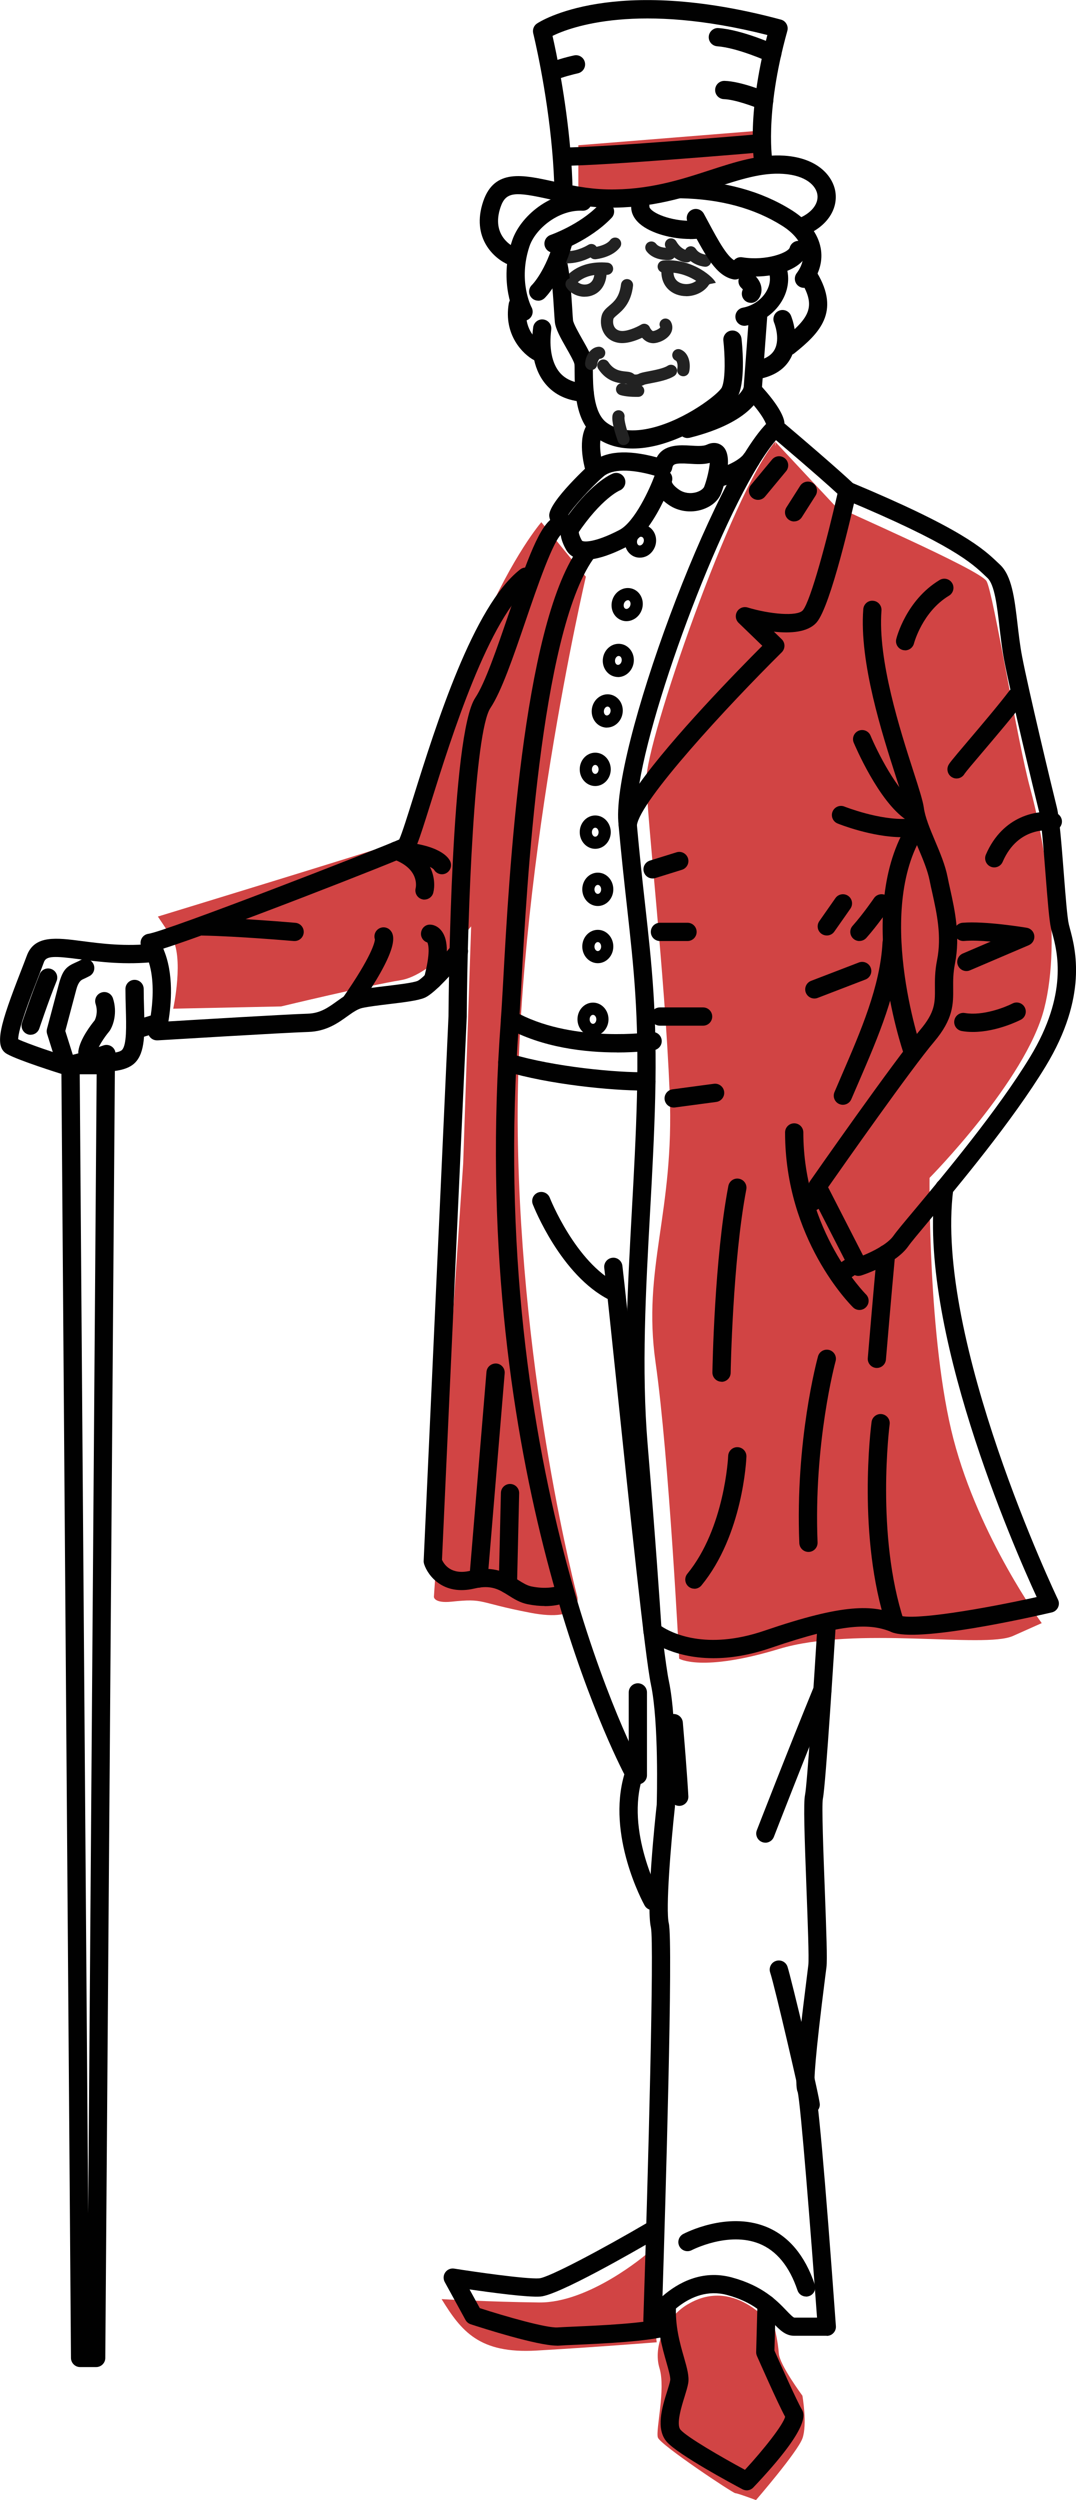 <svg width="861" height="2000" viewBox="0 0 861 2000" fill="none" xmlns="http://www.w3.org/2000/svg">
<g clip-path="url(#clip0_1917_464)">
<path d="M462.766 116.194V155.608H533.091L609.553 133.343L608.774 104.453L462.766 116.194Z" fill="#D14444"/>
<path d="M353.332 1839.18C369.16 1864.95 383.478 1882.98 429.112 1880.4C474.746 1877.81 525.493 1873.77 525.493 1873.77L517.409 1803.13C517.409 1803.13 471.775 1842.4 431.304 1841.91C390.832 1841.42 353.332 1839.23 353.332 1839.23V1839.18Z" fill="#D14444"/>
<path d="M550.137 1843.47C531.971 1854.43 522.523 1877.47 527.685 1894.38C532.848 1911.28 524.471 1944.07 526.419 1949.97C528.416 1955.86 586.517 1994.49 588.368 1994.49C590.219 1994.49 604.926 2000 604.926 2000C604.926 2000 638.044 1961.71 642.086 1950.7C646.128 1939.64 642.086 1916.5 642.086 1916.5C642.086 1916.5 623.823 1891.84 623.19 1882.64C622.557 1873.43 620.024 1863.15 620.024 1863.15C620.024 1863.15 589.488 1819.84 550.137 1843.52V1843.47Z" fill="#D14444"/>
<path d="M433.154 417.714L468.803 461.366C468.803 461.366 411.822 704.716 414.306 905.924C416.79 1107.08 461.985 1277.45 461.985 1277.45C461.985 1277.45 467.245 1298.45 424.095 1290.12C380.945 1281.79 388.348 1278.48 361.318 1281.3C347.195 1282.76 347.195 1277.45 347.195 1277.45L370.62 930.966L377 741.06C377 741.06 345.588 780.084 320.604 784.127C295.571 788.171 224.953 805.125 224.953 805.125L138.605 806.928C138.605 806.928 147.663 765.078 136.998 749.147L126.332 733.216C126.332 733.216 291.236 682.793 317.195 674.169C343.153 665.497 359.809 560.996 385.328 502.144C410.848 443.243 433.154 417.763 433.154 417.763V417.714Z" fill="#D14444"/>
<path d="M620.364 353.308C621.046 352.528 620.364 361.054 620.364 353.308C585.494 394.329 516.726 593.248 517.214 623.94C517.701 655.218 531.921 777.891 535.866 874.306C539.811 970.72 513.804 1013.88 524.568 1089.93C535.379 1165.98 543.464 1326.9 543.464 1326.9C543.464 1326.9 561.386 1337.91 623.189 1319.16C684.991 1300.4 787.509 1319.06 810.545 1308.73L833.581 1298.45C833.581 1298.45 783.564 1230.24 762.963 1151.27C742.362 1072.3 743.823 942.268 743.823 942.268C743.823 942.268 820.821 864.367 835.529 806.976C850.237 749.586 834.555 667.982 824.23 630.225C813.954 592.468 794.814 474.179 789.408 464.874C784.002 455.568 669.602 406.216 667.946 404.414C666.29 402.611 620.315 353.357 620.315 353.357L620.364 353.308Z" fill="#D14444"/>
<path d="M522.377 274.53C521.938 274.53 521.549 274.53 521.159 274.433C517.896 273.994 515.51 272.094 513.805 270.194C509.032 272.435 501.143 275.407 494.519 274.189C489.844 273.361 486.094 270.925 483.659 267.173C481.029 263.13 480.152 257.868 481.37 252.801C482.246 249.001 484.974 246.712 487.604 244.47C491.402 241.255 495.688 237.601 496.906 227.516C497.246 224.837 499.633 222.937 502.311 223.278C504.99 223.619 506.889 226.006 506.549 228.686C504.893 242.57 498.269 248.173 493.886 251.924C492.522 253.045 491.013 254.36 490.867 255.042C490.282 257.478 490.623 260.06 491.841 261.863C492.815 263.325 494.276 264.25 496.321 264.64C500.948 265.517 509.032 262.058 513.026 259.671C514.243 258.94 515.705 258.794 517.019 259.232C518.334 259.671 519.455 260.645 519.99 261.961C520.575 263.276 521.841 264.737 522.474 264.835C523.935 264.835 527.929 262.935 528.318 261.766C527.052 259.378 527.929 256.601 530.315 255.335C532.701 254.068 535.624 255.14 536.89 257.527C538.594 260.743 538.351 264.396 536.208 267.514C533.14 271.948 526.857 274.579 522.425 274.579L522.377 274.53Z" fill="#222222"/>
<path d="M564.163 230.342C564.163 230.342 551.403 216.409 531.484 218.114C528.757 218.309 526.468 216.36 526.224 213.632C526.03 210.952 527.978 208.614 530.705 208.37C554.958 206.372 572.053 222.986 572.735 226.298L567.962 227.224L564.212 230.293L564.163 230.342Z" fill="#222222"/>
<path d="M452.733 235.993C452.246 235.993 451.759 235.945 451.272 235.75C448.69 234.922 447.278 232.193 448.106 229.611C450.541 221.914 461.645 207.98 486.191 210.124C488.869 210.367 490.866 212.755 490.623 215.434C490.379 218.114 487.944 220.062 485.314 219.868C462.376 217.773 457.457 232.437 457.408 232.632C456.775 234.727 454.827 236.042 452.781 236.042L452.733 235.993Z" fill="#222222"/>
<path d="M506.304 358.813C494.957 358.813 485.07 355.89 477.034 350.044C460.038 337.767 459.891 311.361 459.794 297.184C459.794 294.797 459.794 292.069 459.648 291.24C459.307 289.243 455.654 282.763 453.219 278.525C448.739 270.632 444.502 263.178 443.966 257.478C443.771 255.432 443.576 252.314 443.333 248.563C442.7 238.429 441.726 223.132 439.631 213.193C438.804 209.247 441.336 205.349 445.281 204.521C449.226 203.693 453.122 206.226 453.95 210.173C456.287 221.183 457.262 237.114 457.943 247.686C458.138 251.242 458.333 254.166 458.528 256.163C458.771 258.745 463.252 266.637 465.93 271.363C469.924 278.379 473.333 284.371 474.064 288.999C474.356 290.948 474.405 293.53 474.405 297.135C474.502 308.73 474.599 330.264 485.606 338.254C494.372 344.587 506.548 345.952 521.694 342.249C548.626 335.672 574.925 315.259 577.604 309.948C580.769 302.933 580.039 283.299 578.821 272.532C578.383 268.538 581.256 264.884 585.25 264.445C589.292 263.958 592.896 266.881 593.335 270.876C593.724 274.14 596.744 302.982 590.899 315.941C586.273 326.22 556.808 347.998 527.246 355.89C519.892 357.839 512.879 358.813 506.353 358.813H506.304Z" fill="#010101"/>
<path d="M476.012 207.396C473.528 207.396 471.434 205.496 471.19 203.011C470.947 200.331 472.895 197.944 475.574 197.701C478.106 197.457 485.411 195.898 488.285 192C489.892 189.857 492.96 189.37 495.103 190.977C497.246 192.585 497.733 195.654 496.126 197.798C490.136 205.837 477.911 207.249 476.548 207.396C476.402 207.396 476.207 207.396 476.061 207.396H476.012Z" fill="#222222"/>
<path d="M534.016 208.029C530.119 208.029 522.035 207.201 517.311 200.965C515.704 198.821 516.093 195.752 518.236 194.144C520.379 192.536 523.447 192.926 525.054 195.07C527.879 198.772 535.087 198.236 535.184 198.236C537.912 197.993 540.249 199.942 540.493 202.621C540.736 205.301 538.788 207.688 536.11 207.931C535.818 207.931 535.087 208.029 533.967 208.029H534.016Z" fill="#222222"/>
<path d="M549.6 209.929H549.454C548.431 209.929 539.324 209.344 532.7 197.993C531.337 195.654 532.116 192.682 534.454 191.318C536.791 189.954 539.762 190.734 541.126 193.072C544.973 199.698 549.649 200.185 549.843 200.185C552.473 200.38 554.519 202.67 554.373 205.3C554.227 207.883 552.132 209.929 549.6 209.929Z" fill="#222222"/>
<path d="M564.358 213.388C564.358 213.388 564.115 213.388 564.017 213.388C563.628 213.388 553.838 212.56 548.676 204.472C547.215 202.183 547.897 199.211 550.186 197.749C552.475 196.336 555.446 196.97 556.907 199.26C559.39 203.206 564.699 203.693 564.748 203.693C567.426 203.937 569.423 206.275 569.18 208.955C568.985 211.488 566.842 213.437 564.358 213.437V213.388Z" fill="#222222"/>
<path d="M454.097 210.66H453.805C451.126 210.66 448.935 208.419 448.983 205.739C448.983 203.06 451.175 200.916 453.853 200.916C453.951 200.916 453.999 200.916 454.097 200.916C462.766 200.916 470.461 195.995 470.558 195.947C472.798 194.485 475.818 195.119 477.279 197.36C478.74 199.601 478.107 202.621 475.867 204.083C475.477 204.375 465.737 210.66 454.048 210.66H454.097Z" fill="#222222"/>
<path d="M546.728 300.984C546.387 300.984 546.046 300.984 545.656 300.887C543.026 300.302 541.371 297.72 541.955 295.089C542.685 291.776 541.565 288.999 540.981 288.61C538.497 287.635 537.28 284.809 538.254 282.325C539.228 279.84 542.101 278.573 544.585 279.597C551.062 282.13 552.962 290.558 551.5 297.233C551.013 299.523 548.968 301.033 546.728 301.033V300.984Z" fill="#222222"/>
<path d="M508.642 309.412C506.061 309.412 503.479 308.73 501.434 307.123C500.947 307.025 500.314 306.976 499.583 306.928C494.713 306.441 485.606 305.515 478.739 295.138C477.278 292.897 477.862 289.876 480.103 288.366C482.343 286.904 485.362 287.489 486.872 289.73C491.158 296.21 496.418 296.746 500.606 297.184C503.139 297.428 505.574 297.671 507.473 299.425C507.863 299.717 509.811 299.766 511.174 299.035C512.635 298.256 514.73 297.817 518.869 297.038C523.691 296.112 531.045 294.699 534.21 292.604C536.451 291.094 539.47 291.728 540.98 293.969C542.441 296.21 541.857 299.23 539.616 300.74C534.795 303.907 527.002 305.417 520.72 306.635C518.723 307.025 516.239 307.464 515.606 307.756C513.658 308.779 511.223 309.412 508.739 309.412H508.642Z" fill="#222222"/>
<path d="M473.042 296.015C473.042 296.015 472.847 296.015 472.749 296.015C470.071 295.869 468.025 293.53 468.171 290.851C468.561 284.371 472.847 277.55 479.324 277.355C481.905 277.453 484.243 279.402 484.34 282.081C484.438 284.712 482.392 286.953 479.762 287.099C479.178 287.489 478.058 289.389 477.912 291.435C477.766 294.017 475.623 296.015 473.042 296.015Z" fill="#222222"/>
<path d="M508.788 317.5C500.849 317.5 496.661 316.136 496.174 315.989C493.642 315.113 492.278 312.336 493.155 309.802C494.031 307.269 496.807 305.856 499.34 306.782C499.34 306.782 503.09 307.951 510.541 307.756H510.687C513.317 307.756 515.46 309.851 515.557 312.482C515.606 315.161 513.512 317.402 510.833 317.5C510.152 317.5 509.47 317.5 508.837 317.5H508.788Z" fill="#222222"/>
<path d="M549.113 236.919C546.532 236.919 543.902 236.481 541.467 235.604C533.285 232.583 528.756 225.275 529.243 216.067C529.389 213.388 531.726 211.196 534.356 211.488C537.035 211.634 539.08 213.924 538.934 216.603C538.593 222.839 541.954 225.421 544.779 226.493C549.746 228.345 555.931 226.737 558.853 222.888C560.461 220.744 563.529 220.306 565.672 221.962C567.815 223.57 568.253 226.639 566.597 228.783C562.652 233.996 555.834 236.968 549.016 236.968L549.113 236.919Z" fill="#222222"/>
<path d="M467.878 237.406C461.985 237.406 456.19 234.581 453.219 229.855C451.807 227.565 452.44 224.593 454.729 223.132C457.018 221.719 459.989 222.401 461.45 224.642C462.959 227.029 466.953 228.247 470.119 227.322C474.745 226.006 475.719 221.134 475.719 217.285C475.719 214.606 477.911 212.414 480.589 212.414C483.268 212.414 485.46 214.606 485.46 217.285C485.46 227.175 480.736 234.386 472.846 236.676C471.239 237.163 469.583 237.358 467.878 237.358V237.406Z" fill="#222222"/>
<path d="M498.951 356.134C496.954 356.134 495.054 354.867 494.373 352.869C490.476 341.762 489.113 334.454 490.428 331.238C491.402 328.754 494.275 327.536 496.759 328.51C499.048 329.436 500.217 331.823 499.681 334.161C499.681 334.795 499.681 338.595 503.529 349.605C504.405 352.139 503.09 354.916 500.558 355.793C500.022 355.987 499.486 356.085 498.951 356.085V356.134Z" fill="#222222"/>
<path d="M468.755 447.725C459.989 447.725 455.362 443.973 452.927 439.637C449.81 434.132 448.739 429.748 448.495 426.532C444.501 423.024 439.923 418.006 439.485 412.745C438.56 401.491 472.895 370.506 473.236 370.165C483.95 360.859 501.531 359.398 525.541 365.877C531.142 355.159 544.389 355.987 552.717 356.475C557.636 356.767 562.701 357.059 565.428 355.793C572.393 352.528 576.873 355.598 578.432 357.059C587.441 365.39 578.967 389.603 577.165 394.426C574.876 400.468 569.276 405.291 561.727 407.678C552.62 410.552 542.587 409.091 534.941 403.78C533.431 402.757 532.116 401.686 530.947 400.662C524.762 413.475 514.632 430.576 502.213 437.007C487.067 444.85 476.304 447.725 468.658 447.725H468.755ZM463.057 425.119C463.057 425.947 463.349 428.383 465.638 432.427C466.32 433.645 475.184 434.619 495.59 423.999C507.96 417.568 520.038 390.675 523.739 380.639C523.739 380.639 523.739 380.542 523.788 380.493C504.259 374.939 489.745 375.183 482.83 381.175C472.602 390.042 458.382 405.973 454.68 411.916C455.898 413.427 458.235 415.668 460.378 417.324C463.203 419.419 464.567 422.099 463.057 425.168V425.119ZM537.571 385.316C537.668 385.852 538.253 388.19 543.318 391.698C547.311 394.475 552.571 395.206 557.441 393.696C560.899 392.624 562.993 390.675 563.529 389.262C565.818 383.172 567.571 375.183 567.961 370.311C562.701 371.675 557.246 371.334 551.889 370.993C539.324 370.213 538.496 371.334 537.863 374.744C537.619 376.059 537.035 377.277 536.207 378.203C537.863 380.103 538.447 382.783 537.619 385.316H537.571Z" fill="#010101"/>
<path d="M455.948 430.43C454.535 430.43 453.123 430.04 451.905 429.212C448.545 426.971 447.668 422.44 449.909 419.078C471.532 386.826 488.627 379.519 490.477 378.788C494.227 377.326 498.464 379.226 499.926 382.978C501.387 386.729 499.487 390.967 495.737 392.429C495.688 392.429 481.078 398.811 462.035 427.214C460.623 429.309 458.334 430.478 455.948 430.478V430.43Z" fill="#010101"/>
<path d="M502.311 666.667C498.659 666.667 495.542 663.938 495.055 660.333C487.457 603.82 571.857 376.985 615.446 336.744C618.173 334.259 622.313 334.162 625.137 336.549C673.011 377.131 682.946 386.973 683.336 387.411C685.089 389.165 685.82 391.698 685.284 394.183C681.972 409.188 664.829 484.556 653.53 497.808C646.517 505.992 632.199 506.772 619.244 505.31L625.478 511.351C626.89 512.716 627.718 514.616 627.718 516.564C627.718 518.513 626.939 520.413 625.576 521.777C582.036 564.893 512.052 640.651 509.616 660.285C509.178 663.938 506.061 666.667 502.409 666.667H502.311ZM620.9 352.139C585.202 393.306 524.373 550.278 511.565 626.961C538.204 589.642 589.585 537.075 609.991 516.613L590.997 498.246C588.562 495.908 588.075 492.205 589.78 489.282C591.484 486.359 594.942 484.995 598.205 485.969C615.543 491.231 637.995 493.423 642.426 488.21C648.709 480.805 662.053 430.625 670.138 394.962C664.927 390.139 651.436 378.008 620.9 352.09V352.139Z" fill="#010101"/>
<path d="M475.525 381.857C472.359 381.857 469.437 379.762 468.512 376.547C467.294 372.26 461.645 350.336 470.509 338.692C472.944 335.477 477.522 334.892 480.736 337.328C483.95 339.764 484.584 344.344 482.1 347.559C478.788 351.895 480.395 365.001 482.538 372.503C483.658 376.401 481.369 380.444 477.522 381.516C476.84 381.711 476.158 381.809 475.525 381.809V381.857Z" fill="#010101"/>
<path d="M613.157 339.764C613.157 339.764 611.598 332.846 596.744 317.013C593.968 314.089 594.114 309.461 597.085 306.684C600.007 303.907 604.634 304.053 607.41 307.025C625.381 326.22 627.621 335.477 627.719 338.595L613.108 339.131C613.108 339.131 613.108 339.326 613.157 339.764Z" fill="#010101"/>
<path d="M575.218 389.603C572.052 389.603 569.179 387.557 568.205 384.391C567.036 380.542 569.276 376.449 573.124 375.28C590.072 370.213 594.65 363.929 594.699 363.88C596.744 360.421 601.176 359.398 604.634 361.444C608.092 363.49 609.163 368.119 607.118 371.578C606.046 373.38 599.618 382.637 577.263 389.262C576.582 389.457 575.851 389.555 575.169 389.555L575.218 389.603Z" fill="#010101"/>
<path d="M686.988 1020.71C684.309 1020.71 681.777 1019.24 680.51 1016.71L647.588 952.45C646.37 950.063 646.565 947.14 648.124 944.948C650.851 941.002 715.722 848.192 736.274 823.931C748.255 809.802 748.206 802.153 748.109 790.607C748.06 784.322 748.011 777.161 749.813 768.099C753.661 748.806 749.57 730.488 746.014 714.313C745.235 710.903 744.505 707.59 743.872 704.375C742.264 696.239 738.417 687.128 734.716 678.359C730.43 668.177 725.949 657.605 724.683 647.812C724.147 643.818 720.884 633.587 717.037 621.748C705.982 587.401 687.475 529.913 690.787 487.333C691.079 483.289 694.634 480.171 698.628 480.61C702.67 480.902 705.641 484.459 705.348 488.454C702.28 528.159 720.202 583.894 730.966 617.266C735.349 630.81 738.466 640.651 739.196 645.912C740.219 653.756 744.115 662.964 748.206 672.708C752.2 682.159 756.339 691.952 758.239 701.598C758.823 704.667 759.554 707.883 760.284 711.195C763.985 727.906 768.563 748.66 764.132 770.973C762.622 778.573 762.67 784.615 762.719 790.51C762.817 803.176 762.914 815.113 747.427 833.431C729.505 854.526 675.007 932.086 662.637 949.771L690.592 1004.34C698.579 1001.07 710.219 995.274 714.943 988.6C717.378 985.092 723.222 978.125 732.086 967.553C755.268 939.784 798.418 888.142 824.278 845.513C855.009 794.894 845.951 761.083 842.054 746.663C841.665 745.201 841.324 743.886 841.032 742.814C839.522 736.383 838.207 719.332 836.649 699.552C835.09 679.48 833.288 656.679 831.486 649.469C827.444 633.246 808.548 554.565 803.434 527.623C801.778 518.903 800.755 509.939 799.733 501.267C797.833 484.751 795.836 467.699 790.187 462.389L788.288 460.587C777.719 450.55 761.745 435.399 675.397 399.396C671.695 397.837 669.893 393.55 671.452 389.847C673.01 386.144 677.296 384.39 680.997 385.901C769.83 422.927 786.973 439.199 798.32 449.966L800.122 451.671C809.716 460.587 811.811 478.661 814.246 499.513C815.22 507.941 816.243 516.613 817.801 524.798C822.866 551.447 841.616 629.64 845.658 645.815C847.753 654.243 849.457 675.631 851.21 698.334C852.574 715.921 853.986 734.093 855.253 739.404C855.496 740.378 855.788 741.547 856.129 742.814C860.512 759.037 870.691 797.087 836.697 853.064C810.252 896.619 766.664 948.845 743.19 976.859C735.203 986.407 728.871 993.959 726.777 996.979C716.842 1011.06 692.004 1019.44 689.228 1020.32C688.498 1020.56 687.718 1020.66 686.988 1020.66V1020.71Z" fill="#010101"/>
<path d="M570.883 1326.51C536.646 1326.51 518.431 1311.26 517.36 1310.39C515.85 1309.12 514.973 1307.27 514.827 1305.32C514.827 1304.74 511.077 1245.49 503.674 1156.78C498.609 1095.73 502.165 1031.28 505.574 968.869C507.23 938.907 508.934 907.873 509.665 877.765C511.272 811.361 507.23 775.163 501.678 725.081C499.583 706.324 497.246 685.083 494.957 659.992C494.616 655.949 497.538 652.441 501.58 652.051C505.622 651.661 509.129 654.633 509.519 658.677C511.759 683.621 514.097 704.814 516.191 723.473C521.597 772.192 525.882 810.728 524.275 878.106C523.545 908.458 521.84 939.589 520.184 969.648C516.775 1031.52 513.22 1095.49 518.236 1155.51C524.616 1232.29 528.318 1287.1 529.194 1300.94C537.084 1306.15 564.698 1320.57 611.744 1304.49C675.3 1282.76 698.53 1283.4 719.229 1292.17C730.089 1296.79 787.411 1286.95 829.538 1277.6C810.837 1236.97 733.888 1061.04 748.352 949.528C748.888 945.533 752.541 942.658 756.534 943.243C760.528 943.779 763.353 947.433 762.817 951.428C747.281 1071.18 845.561 1277.5 846.584 1279.6C847.558 1281.59 847.558 1283.93 846.584 1285.93C845.61 1287.93 843.808 1289.39 841.665 1289.88C823.84 1294.02 733.839 1314.24 713.579 1305.66C696.631 1298.5 675.348 1298.26 616.517 1318.38C599.081 1324.32 583.886 1326.51 570.932 1326.51H570.883Z" fill="#010101"/>
<path d="M730.381 848.826C727.361 848.826 724.537 846.926 723.465 843.905C721.761 838.985 682.312 722.985 728.968 655.218C731.257 651.905 735.787 651.077 739.147 653.366C742.459 655.656 743.287 660.187 740.998 663.549C698.578 725.226 736.907 838.059 737.296 839.18C738.611 842.98 736.615 847.169 732.767 848.485C731.988 848.777 731.16 848.875 730.381 848.875V848.826Z" fill="#010101"/>
<path d="M522.182 702.767C519.065 702.767 516.192 700.77 515.218 697.603C514 693.754 516.192 689.662 520.039 688.444L541.371 681.818C545.218 680.6 549.309 682.793 550.527 686.641C551.744 690.49 549.553 694.583 545.705 695.801L524.374 702.426C523.643 702.67 522.913 702.767 522.231 702.767H522.182Z" fill="#010101"/>
<path d="M550.137 752.801H528.075C524.033 752.801 520.77 749.537 520.77 745.494C520.77 741.45 524.033 738.186 528.075 738.186H550.137C554.179 738.186 557.442 741.45 557.442 745.494C557.442 749.537 554.179 752.801 550.137 752.801Z" fill="#010101"/>
<path d="M562.604 820.52H528.026C523.984 820.52 520.721 817.256 520.721 813.213C520.721 809.169 523.984 805.905 528.026 805.905H562.604C566.647 805.905 569.91 809.169 569.91 813.213C569.91 817.256 566.647 820.52 562.604 820.52Z" fill="#010101"/>
<path d="M539.082 885.998C535.478 885.998 532.361 883.319 531.825 879.665C531.289 875.67 534.114 871.967 538.108 871.431L571.225 866.998C575.218 866.462 578.92 869.288 579.455 873.283C579.991 877.278 577.166 880.98 573.173 881.516L540.056 885.95C539.715 885.95 539.422 885.998 539.082 885.998Z" fill="#010101"/>
<path d="M687.719 1047.94C685.868 1047.94 684.017 1047.26 682.605 1045.84C680.365 1043.65 628.205 991.377 628.205 905.924C628.205 901.881 631.468 898.616 635.51 898.616C639.553 898.616 642.816 901.881 642.816 905.924C642.816 984.995 692.394 1034.93 692.881 1035.42C695.755 1038.24 695.803 1042.87 692.93 1045.75C691.517 1047.21 689.618 1047.94 687.719 1047.94Z" fill="#010101"/>
<path d="M645.056 971.743C642.573 971.743 640.138 970.476 638.774 968.138C636.728 964.679 637.897 960.197 641.355 958.151L653.823 950.794C657.281 948.748 661.761 949.917 663.807 953.376C665.852 956.835 664.683 961.317 661.226 963.364L648.758 970.72C647.589 971.402 646.323 971.743 645.056 971.743Z" fill="#010101"/>
<path d="M671.16 1027.23C668.823 1027.23 666.534 1026.11 665.121 1024.02C662.881 1020.66 663.709 1016.13 667.069 1013.88L681.29 1004.24C684.602 1002 689.18 1002.83 691.42 1006.19C693.661 1009.55 692.833 1014.08 689.472 1016.32L675.251 1025.97C673.985 1026.8 672.573 1027.23 671.16 1027.23Z" fill="#010101"/>
<path d="M716.404 1306.25C713.336 1306.25 710.463 1304.3 709.489 1301.23C685.722 1229.08 696.924 1141.24 697.411 1137.53C697.946 1133.54 701.648 1130.71 705.593 1131.25C709.586 1131.78 712.411 1135.44 711.875 1139.43C711.778 1140.31 700.625 1227.71 723.32 1296.65C724.586 1300.5 722.492 1304.59 718.645 1305.86C717.865 1306.1 717.135 1306.25 716.356 1306.25H716.404Z" fill="#010101"/>
<path d="M701.697 1094.32C701.697 1094.32 701.308 1094.32 701.064 1094.32C697.022 1093.98 694.051 1090.42 694.392 1086.43C694.392 1085.89 698.824 1033.76 701.746 1002.48C702.135 998.441 705.691 995.469 709.684 995.908C713.727 996.297 716.649 999.854 716.259 1003.85C713.337 1035.08 708.954 1087.16 708.905 1087.64C708.564 1091.45 705.399 1094.32 701.648 1094.32H701.697Z" fill="#010101"/>
<path d="M646.907 1241.5C643.011 1241.5 639.797 1238.43 639.602 1234.48C636.242 1152.59 653.823 1087.74 654.554 1085.06C655.625 1081.17 659.667 1078.92 663.515 1079.95C667.411 1081.02 669.7 1085.01 668.628 1088.91C668.434 1089.54 650.95 1154.39 654.213 1233.9C654.359 1237.94 651.242 1241.35 647.2 1241.5C647.102 1241.5 647.005 1241.5 646.907 1241.5Z" fill="#010101"/>
<path d="M577.361 1105.33H577.263C573.221 1105.28 570.007 1101.92 570.055 1097.92C570.104 1094.22 571.662 1006.82 582.815 948.748C583.594 944.802 587.393 942.171 591.387 942.95C595.331 943.73 597.961 947.53 597.182 951.525C586.273 1008.38 584.666 1097.29 584.666 1098.22C584.617 1102.21 581.354 1105.43 577.361 1105.43V1105.33Z" fill="#010101"/>
<path d="M555.64 1270.92C554.032 1270.92 552.377 1270.39 551.013 1269.27C547.896 1266.69 547.458 1262.11 549.99 1258.99C579.991 1222.4 582.669 1165.3 582.669 1164.72C582.815 1160.67 586.273 1157.51 590.267 1157.7C594.309 1157.85 597.426 1161.26 597.28 1165.3C597.182 1167.84 594.455 1227.86 561.289 1268.29C559.828 1270.05 557.734 1270.97 555.64 1270.97V1270.92Z" fill="#010101"/>
<path d="M674.473 883.806C673.499 883.806 672.573 883.611 671.599 883.221C667.898 881.662 666.145 877.326 667.752 873.624C669.7 869.093 671.648 864.513 673.645 859.885C688.742 824.954 704.376 788.853 706.177 753.922C706.372 749.878 709.781 746.858 713.872 747.004C717.915 747.199 720.983 750.658 720.788 754.701C718.84 792.264 702.671 829.582 687.086 865.731C685.09 870.311 683.141 874.842 681.193 879.373C680.025 882.15 677.297 883.806 674.473 883.806Z" fill="#010101"/>
<path d="M729.262 657.118C727.899 657.118 726.486 656.728 725.22 655.9C703.012 641.235 683.969 596.024 683.142 594.124C681.583 590.422 683.336 586.135 687.038 584.576C690.788 583.017 695.025 584.77 696.583 588.473C701.551 600.409 717.866 633.538 733.256 643.72C736.616 645.961 737.541 650.492 735.301 653.854C733.889 655.997 731.551 657.118 729.213 657.118H729.262Z" fill="#010101"/>
<path d="M722.004 669.736C697.605 669.736 671.403 659.262 670.234 658.774C666.484 657.264 664.682 652.977 666.192 649.274C667.702 645.523 671.987 643.72 675.689 645.231C675.981 645.328 703.692 656.338 725.852 655.023C729.894 654.731 733.352 657.849 733.595 661.892C733.839 665.936 730.771 669.395 726.728 669.639C725.17 669.736 723.563 669.785 721.956 669.785L722.004 669.736Z" fill="#010101"/>
<path d="M661.566 748.368C660.105 748.368 658.644 747.929 657.378 747.053C654.066 744.714 653.287 740.183 655.625 736.87C662.589 726.932 668.482 718.503 668.482 718.503C670.771 715.19 675.349 714.362 678.661 716.652C681.973 718.942 682.8 723.521 680.512 726.834C680.512 726.834 674.619 735.311 667.606 745.25C666.193 747.296 663.904 748.368 661.615 748.368H661.566Z" fill="#010101"/>
<path d="M687.719 752.802C686.014 752.802 684.261 752.217 682.848 750.95C679.829 748.271 679.537 743.642 682.264 740.622C690.689 731.17 699.261 718.65 699.358 718.504C701.647 715.191 706.177 714.362 709.537 716.603C712.849 718.893 713.725 723.424 711.436 726.786C711.047 727.322 702.232 740.183 693.222 750.317C691.761 751.925 689.764 752.753 687.767 752.753L687.719 752.802Z" fill="#010101"/>
<path d="M651.63 798.792C648.708 798.792 645.932 796.989 644.812 794.115C643.351 790.363 645.25 786.125 649 784.663L687.28 769.95C691.03 768.537 695.267 770.389 696.728 774.14C698.189 777.891 696.289 782.13 692.539 783.591L654.26 798.304C653.383 798.645 652.506 798.792 651.63 798.792Z" fill="#010101"/>
<path d="M724.244 520.218C723.66 520.218 723.076 520.17 722.491 520.023C718.595 519.049 716.209 515.103 717.183 511.205C717.475 509.939 725.121 480.123 751.858 463.997C755.316 461.902 759.797 463.022 761.891 466.482C763.985 469.941 762.865 474.423 759.407 476.518C737.978 489.428 731.452 514.469 731.355 514.713C730.527 518.026 727.556 520.267 724.293 520.267L724.244 520.218Z" fill="#010101"/>
<path d="M773.288 776.82C770.464 776.82 767.736 775.163 766.568 772.386C764.96 768.684 766.714 764.396 770.415 762.789L792.721 753.24C785.172 752.558 777.379 752.217 771.438 752.753C767.444 753.094 763.889 750.122 763.548 746.078C763.207 742.034 766.178 738.527 770.22 738.186C788.63 736.675 820.237 741.986 821.601 742.181C824.815 742.717 827.25 745.299 827.64 748.514C828.029 751.73 826.227 754.799 823.257 756.114L776.162 776.235C775.237 776.625 774.263 776.82 773.288 776.82Z" fill="#010101"/>
<path d="M778.548 825.538C775.577 825.538 772.606 825.344 769.635 824.808C765.642 824.126 762.963 820.374 763.645 816.379C764.327 812.384 768.126 809.705 772.07 810.387C786.584 812.872 804.457 805.71 810.155 802.787C813.711 800.935 818.142 802.3 819.993 805.905C821.844 809.461 820.48 813.895 816.876 815.746C816 816.184 797.834 825.538 778.548 825.538Z" fill="#010101"/>
<path d="M795.593 693.9C794.619 693.9 793.645 693.706 792.719 693.316C789.018 691.708 787.313 687.421 788.872 683.718C802.508 652.002 830.658 647.812 843.661 650.005C847.655 650.687 850.334 654.487 849.652 658.433C848.97 662.379 845.171 665.059 841.226 664.426C840.203 664.279 814.732 660.626 802.313 689.467C801.145 692.244 798.417 693.9 795.593 693.9Z" fill="#010101"/>
<path d="M765.448 622.771C764.522 622.771 763.646 622.625 762.72 622.235C758.97 620.725 757.169 616.486 758.63 612.735C759.409 610.835 760.431 609.471 774.652 592.712C784.977 580.532 799.149 563.87 807.672 552.616C810.107 549.401 814.685 548.767 817.9 551.203C821.114 553.639 821.747 558.219 819.312 561.434C810.594 573.029 796.812 589.155 785.805 602.163C779.571 609.471 773.143 617.071 771.876 618.922C770.562 621.31 768.078 622.771 765.448 622.771Z" fill="#010101"/>
<path d="M435.833 1284.76C431.936 1284.76 427.31 1284.37 422.05 1283.3C415.962 1282.03 411.335 1279.11 406.855 1276.28C399.452 1271.61 393.072 1267.61 379.631 1270.78C354.647 1276.67 342.374 1260.55 339.354 1251.19C339.111 1250.37 338.965 1249.49 339.013 1248.61L358.884 812.92C359.03 790.169 360.929 587.158 380.312 558.219C388.153 546.527 397.699 518.513 406.952 491.474C422.147 446.994 432.034 419.419 443.479 413.719C447.083 411.917 451.466 413.378 453.268 416.983C455.07 420.589 453.609 424.973 450.005 426.776C443.089 430.771 429.647 470.136 420.735 496.2C410.751 525.431 401.303 553.055 392.439 566.355C379.679 585.404 374.03 727.955 373.494 813.31L353.673 1247.78C355.28 1251.39 360.88 1260.21 376.27 1256.6C395.702 1252.02 406.222 1258.65 414.647 1263.96C418.349 1266.3 421.563 1268.29 425.069 1269.07C436.709 1271.51 444.501 1269.27 444.55 1269.27C448.398 1268.1 452.489 1270.24 453.657 1274.09C454.826 1277.94 452.781 1281.98 448.933 1283.2C448.203 1283.45 443.43 1284.86 435.784 1284.86L435.833 1284.76Z" fill="#010101"/>
<path d="M493.495 841.908C469.144 841.908 434.03 838.4 404.517 821.787C402.033 820.374 400.572 817.695 400.815 814.82C401.302 808.633 401.887 798.353 402.617 785.345C407.244 700.77 418.105 502.777 462.472 439.15C464.761 435.838 469.339 435.009 472.651 437.348C475.962 439.638 476.79 444.217 474.453 447.53C432.472 507.746 421.416 710.026 417.228 786.174C416.643 796.405 416.205 804.979 415.767 811.264C460.962 834.259 520.476 825.733 521.109 825.636C525.151 825.051 528.804 827.779 529.437 831.774C530.021 835.769 527.294 839.472 523.301 840.105C522.18 840.3 510.443 841.957 493.544 841.957L493.495 841.908Z" fill="#010101"/>
<path d="M125.601 832.262C123.41 832.262 121.364 831.287 119.952 829.582C118.442 827.78 117.955 825.344 118.54 823.103C118.637 822.664 129.254 781.107 113.718 758.404C112.306 756.309 112.062 753.63 113.085 751.291C114.108 748.953 116.251 747.345 118.783 747.004C133.004 745.055 301.513 679.577 319.435 671.587C321.578 667.057 326.302 652.002 330.88 637.387C348.753 580.337 378.656 484.849 416.205 455.569C419.371 453.084 423.998 453.669 426.482 456.835C428.965 460.002 428.381 464.63 425.215 467.115C391.27 493.569 361.075 589.984 344.857 641.771C333.948 676.654 332.292 681.234 327.958 683.718C321.383 687.518 172.94 745.591 130.618 758.891C139.335 778.769 136.998 803.615 134.757 817.11C160.375 815.551 229.19 811.459 246.139 810.923C256.171 810.631 262.551 806.051 269.321 801.179C274.532 797.428 279.889 793.579 286.707 792.069C292.795 790.705 301.415 789.681 309.743 788.707C318.948 787.587 330.393 786.222 334.094 784.712C337.99 783.056 351.432 768.684 361.562 756.26C364.094 753.142 368.721 752.655 371.838 755.237C374.955 757.771 375.442 762.399 372.861 765.517C367.357 772.24 348.753 794.505 339.646 798.256C334.143 800.497 323.672 801.764 311.545 803.225C303.558 804.2 295.279 805.174 289.922 806.343C286.025 807.22 282.227 809.948 277.843 813.066C270.392 818.426 261.09 825.1 246.626 825.538C226.366 826.172 127.16 832.213 126.186 832.262C126.04 832.262 125.894 832.262 125.748 832.262H125.601Z" fill="#010101"/>
<path d="M51.819 859.398C50.114 859.398 49.286 859.154 48.702 858.959C48.41 858.862 15.049 848.485 5.552 843.126C-5.26 837.036 0.585 818.377 16.559 777.307C18.41 772.532 20.114 768.148 21.429 764.591C27.566 747.832 45.196 750.171 65.65 752.85C81.089 754.848 100.277 757.381 123.216 754.848C127.209 754.409 130.862 757.283 131.3 761.327C131.739 765.322 128.865 768.976 124.823 769.414C100.131 772.143 79.092 769.414 63.751 767.368C43.248 764.689 36.965 764.64 35.163 769.658C33.848 773.312 32.095 777.745 30.195 782.666C24.984 796.015 14.513 823.005 14.562 831.385C23.134 835.379 45.78 842.882 52.403 844.88C56.3 844.782 71.007 840.446 82.793 836.305C86.592 834.99 90.781 836.987 92.095 840.787C93.41 844.587 91.414 848.777 87.615 850.093C65.212 857.936 56.007 859.447 51.916 859.447L51.819 859.398Z" fill="#010101"/>
<path d="M83.621 857.254C76.802 857.254 70.861 856.377 68.766 856.036C64.773 855.403 62.094 851.603 62.727 847.657C63.361 843.662 67.159 841.031 71.104 841.616C81.185 843.272 94.578 842.98 97.598 839.959C101.494 836.062 101.056 820.52 100.666 806.782C100.52 801.715 100.374 796.453 100.374 791.143C100.374 787.099 103.637 783.835 107.679 783.835C111.721 783.835 114.984 787.099 114.984 791.143C114.984 796.307 115.131 801.423 115.277 806.343C115.812 826.22 116.299 841.908 107.971 850.239C102.371 855.841 92.289 857.206 83.621 857.206V857.254Z" fill="#010101"/>
<path d="M69.936 848.972C69.595 848.972 69.254 848.972 68.913 848.923C64.92 848.339 62.144 844.636 62.728 840.641C64.092 831.044 73.053 819.546 75.731 816.282C76.316 815.161 78.702 809.997 76.511 803.176C75.245 799.328 77.339 795.235 81.186 793.969C85.034 792.702 89.124 794.797 90.391 798.646C94.141 810.192 90.586 820.325 87.858 824.467C87.712 824.71 87.517 824.954 87.323 825.197C83.475 829.777 77.826 838.205 77.192 842.687C76.657 846.341 73.54 848.972 69.985 848.972H69.936Z" fill="#010101"/>
<path d="M24.546 827.828C23.767 827.828 23.036 827.731 22.257 827.438C18.41 826.172 16.364 822.031 17.63 818.23C17.922 817.354 24.887 796.258 31.754 779.304C33.264 775.553 37.501 773.75 41.251 775.261C45.001 776.771 46.803 781.058 45.293 784.761C38.621 801.276 31.559 822.566 31.462 822.761C30.439 825.831 27.614 827.779 24.546 827.779V827.828Z" fill="#010101"/>
<path d="M52.501 857.206C49.384 857.206 46.511 855.208 45.537 852.09L37.696 827.146C37.257 825.831 37.257 824.418 37.598 823.054C37.598 823.054 43.491 800.984 46.9 787.976C49.968 776.284 52.793 773.409 60.245 770.097C61.462 769.561 62.923 768.927 64.725 767.953C68.28 766.004 72.712 767.368 74.612 770.925C76.511 774.481 75.196 778.915 71.641 780.815C69.449 781.984 67.647 782.812 66.138 783.494C63.897 784.469 62.193 787.213 61.024 791.728C58.199 802.348 53.767 819.01 52.257 824.759L59.465 847.657C60.683 851.505 58.54 855.598 54.693 856.816C53.962 857.059 53.231 857.157 52.501 857.157V857.206Z" fill="#010101"/>
<path d="M110.894 830.313C107.777 830.313 104.855 828.266 103.93 825.148C102.761 821.3 104.904 817.207 108.8 816.038L120.829 812.336C124.677 811.166 128.768 813.31 129.937 817.207C131.106 821.056 128.963 825.148 125.066 826.318L113.037 830.02C112.307 830.215 111.625 830.361 110.894 830.361V830.313Z" fill="#010101"/>
<path d="M76.998 1893.6H64.092C60.098 1893.6 56.835 1890.33 56.787 1886.34L49.092 852.139C49.092 850.19 49.822 848.339 51.235 846.926C52.598 845.562 54.498 844.782 56.397 844.782H84.644C86.592 844.782 88.443 845.562 89.806 846.926C91.17 848.29 91.949 850.19 91.949 852.139L84.254 1886.34C84.254 1890.33 80.943 1893.6 76.949 1893.6H76.998ZM63.8 859.398L70.569 1770.68L77.339 859.398H63.8Z" fill="#010101"/>
<path d="M551.987 191.172C538.107 191.172 520.915 186.934 511.759 178.895C505.866 173.682 504.844 168.274 505.087 164.669C505.331 160.626 508.837 157.654 512.782 157.8C516.824 158.043 519.892 161.454 519.649 165.497C519.649 165.936 520.185 166.862 521.402 167.982C528.367 174.121 547.263 178.213 558.854 176.069C562.848 175.339 566.646 177.969 567.377 181.964C568.107 185.959 565.477 189.759 561.484 190.49C558.61 191.026 555.396 191.27 551.987 191.27V191.172Z" fill="#010101"/>
<path d="M588.075 223.619C587.539 223.619 587.052 223.57 586.517 223.424C573.172 220.501 564.991 205.203 553.643 184.01L550.38 177.921C548.481 174.364 549.796 169.931 553.302 168.031C556.857 166.082 561.289 167.446 563.189 170.954L566.5 177.092C574.926 192.829 582.913 207.639 589.634 209.149C593.579 210.026 596.062 213.924 595.186 217.87C594.455 221.28 591.436 223.619 588.075 223.619Z" fill="#010101"/>
<path d="M595.721 260.645C592.263 260.645 589.194 258.209 588.561 254.653C587.831 250.658 590.461 246.858 594.406 246.127C602.685 244.617 610.088 239.258 613.74 232.193C616.565 226.786 616.857 221.086 614.568 216.116C612.912 212.462 614.519 208.126 618.172 206.421C621.825 204.765 626.159 206.372 627.864 210.026C632.003 219.039 631.565 229.563 626.695 238.917C620.899 250.073 609.795 258.112 597.035 260.499C596.597 260.596 596.159 260.645 595.672 260.645H595.721Z" fill="#010101"/>
<path d="M600.882 242.278C599.032 242.278 597.132 241.547 595.72 240.134C593.382 237.796 592.993 234.337 594.405 231.56C594.162 231.268 593.821 230.829 593.236 230.293C590.265 227.565 590.071 222.937 592.847 219.965C595.574 216.993 600.201 216.798 603.171 219.575C607.214 223.278 609.308 227.321 609.357 231.56C609.454 236.383 606.873 239.355 606.045 240.183C604.633 241.596 602.733 242.327 600.882 242.327V242.278Z" fill="#010101"/>
<path d="M603.903 221.232C599.763 221.232 595.623 220.939 591.63 220.257C587.636 219.624 584.909 215.873 585.591 211.878C586.224 207.883 589.974 205.154 593.968 205.836C613.448 208.954 630.884 201.939 631.906 198.09C632.978 194.193 636.971 191.903 640.867 192.926C644.764 193.998 647.053 197.993 646.03 201.89C642.621 214.46 623.189 221.232 603.951 221.232H603.903Z" fill="#010101"/>
<path d="M602.052 321.495C602.052 321.495 601.663 321.495 601.517 321.495C597.474 321.202 594.455 317.695 594.796 313.651L599.325 252.801C599.617 248.758 603.173 245.786 607.166 246.078C611.208 246.37 614.228 249.878 613.887 253.922L609.358 314.772C609.065 318.62 605.851 321.543 602.101 321.543L602.052 321.495Z" fill="#010101"/>
<path d="M605.802 303.42C602.344 303.42 599.325 300.984 598.643 297.476C597.864 293.53 600.493 289.681 604.438 288.902C612.133 287.44 617.344 284.322 619.828 279.645C624.601 270.779 619.487 258.209 619.438 258.112C617.88 254.409 619.633 250.122 623.335 248.563C627.036 247.004 631.322 248.709 632.88 252.412C633.221 253.191 640.77 271.412 632.734 286.466C628.059 295.235 619.487 300.887 607.166 303.225C606.679 303.323 606.24 303.371 605.753 303.371L605.802 303.42Z" fill="#010101"/>
<path d="M631.079 284.225C628.936 284.225 626.794 283.299 625.381 281.497C622.849 278.33 623.384 273.75 626.55 271.217C647.833 254.263 652.946 245.299 641.258 225.714C639.213 222.255 640.333 217.773 643.791 215.678C647.248 213.632 651.729 214.752 653.823 218.211C672.427 249.489 655.869 266.491 635.657 282.617C634.294 283.689 632.687 284.225 631.128 284.225H631.079Z" fill="#010101"/>
<path d="M442.943 202.183C439.924 202.183 437.099 200.283 436.028 197.262C434.713 193.462 436.758 189.272 440.557 187.957C440.801 187.859 463.885 179.772 478.837 164.182C481.613 161.259 486.239 161.162 489.162 163.939C492.084 166.716 492.181 171.344 489.405 174.267C471.97 192.536 446.401 201.403 445.33 201.793C444.551 202.085 443.723 202.183 442.943 202.183Z" fill="#010101"/>
<path d="M430.67 240.524C428.722 240.524 426.774 239.745 425.361 238.235C422.585 235.311 422.732 230.683 425.702 227.906C425.751 227.857 436.709 217.042 444.063 190.539C445.134 186.641 449.177 184.352 453.073 185.472C456.969 186.544 459.209 190.588 458.138 194.485C449.566 225.275 436.271 238.04 435.686 238.576C434.274 239.891 432.472 240.573 430.67 240.573V240.524Z" fill="#010101"/>
<path d="M418.885 256.699C416.304 256.699 413.771 255.286 412.456 252.85C411.872 251.778 398.576 226.25 409.778 192.536C416.255 173.049 440.46 152.733 466.564 153.951C470.606 154.146 473.723 157.508 473.577 161.551C473.382 165.595 470.119 168.81 465.98 168.567C446.937 167.69 428.382 182.987 423.658 197.116C414.502 224.642 424.924 245.104 425.411 245.981C427.262 249.537 425.898 253.971 422.343 255.822C421.271 256.407 420.102 256.65 418.934 256.65L418.885 256.699Z" fill="#010101"/>
<path d="M430.67 288.902C429.502 288.902 428.381 288.609 427.261 288.074C418.446 283.397 402.862 267.904 407.099 242.863C407.78 238.868 411.531 236.188 415.524 236.87C419.518 237.552 422.196 241.304 421.514 245.299C418.008 266.053 433.495 274.822 434.128 275.212C437.635 277.161 438.95 281.594 437.05 285.102C435.735 287.538 433.203 288.95 430.622 288.95L430.67 288.902Z" fill="#010101"/>
<path d="M467.829 321.495C467.829 321.495 467.537 321.495 467.391 321.495C454.144 320.715 443.77 315.892 436.514 307.171C425.312 293.725 424.972 275.114 426.627 261.912C427.114 257.917 430.816 255.042 434.761 255.578C438.754 256.065 441.628 259.719 441.092 263.714C439.241 278.379 441.628 290.461 447.715 297.817C452.293 303.323 459.16 306.343 468.219 306.879C472.261 307.123 475.329 310.582 475.086 314.577C474.842 318.474 471.628 321.446 467.78 321.446L467.829 321.495Z" fill="#010101"/>
<path d="M409.68 212.365C408.755 212.365 407.781 212.17 406.904 211.78C395.508 207.006 376.66 190.295 386.741 160.869C395.703 134.756 418.641 139.823 442.895 145.182C455.606 148.007 470.022 151.174 485.85 151.515C518.675 152.246 544.876 143.672 568.058 136.12C588.464 129.494 607.702 123.258 627.621 124.525C654.845 126.376 666.631 141.333 668.482 153.561C670.673 168.274 660.738 182.111 643.205 188.736C639.455 190.149 635.218 188.249 633.806 184.498C632.394 180.746 634.293 176.508 638.043 175.095C648.903 170.954 655.186 163.354 654.066 155.705C653.043 148.787 645.251 140.31 626.695 139.092C609.65 137.923 592.507 143.525 572.636 149.956C548.383 157.849 520.915 166.764 485.606 166.082C468.317 165.741 453.171 162.379 439.778 159.408C412.31 153.318 404.859 153.123 400.573 165.595C392.586 188.785 410.508 197.36 412.602 198.236C416.303 199.844 418.008 204.131 416.45 207.785C415.281 210.562 412.602 212.267 409.729 212.267L409.68 212.365Z" fill="#010101"/>
<path d="M643.302 230.293C641.793 230.293 640.234 229.806 638.968 228.832C635.705 226.445 635.072 221.865 637.458 218.601C641.793 212.803 643.4 206.86 642.328 201.062C640.965 193.706 635.12 186.447 625.916 180.649C603.756 166.667 576.483 159.261 544.779 158.628C540.736 158.531 537.522 155.218 537.619 151.174C537.717 147.131 540.882 143.964 545.071 144.013C579.454 144.695 609.308 152.879 633.708 168.274C646.565 176.41 654.504 186.788 656.695 198.383C658.546 208.224 655.916 218.26 649.195 227.321C647.783 229.27 645.543 230.245 643.351 230.245L643.302 230.293Z" fill="#010101"/>
<path d="M450.931 158.969C446.986 158.969 443.723 155.803 443.625 151.856C443.382 142.064 442.798 131.638 441.872 121.017C437.489 70.447 426.775 27.088 426.677 26.649C425.947 23.677 427.116 20.511 429.697 18.805C432.132 17.198 490.379 -20.462 624.894 15.688C626.793 16.175 628.4 17.441 629.326 19.146C630.3 20.852 630.543 22.849 630.007 24.749C611.209 92.127 618.222 130.03 618.319 130.42C619.098 134.366 616.517 138.215 612.572 138.995C608.627 139.774 604.78 137.241 604.001 133.294C603.66 131.687 596.598 94.66 614.033 28.013C510.542 1.705 456.921 21.485 442.116 28.695C445.184 42.142 452.83 78.681 456.385 119.848C457.359 130.81 457.944 141.479 458.187 151.613C458.285 155.656 455.07 159.018 451.077 159.115H450.882L450.931 158.969Z" fill="#010101"/>
<path d="M280.181 809.9C278.72 809.9 277.259 809.461 275.993 808.584C272.681 806.295 271.853 801.715 274.191 798.402C297.665 764.786 299.857 753.678 300.003 751.535C299.077 748.806 299.808 745.688 302.048 743.691C305.068 741.011 309.694 741.255 312.373 744.276C316.561 748.953 318.363 760.548 286.171 806.733C284.759 808.779 282.47 809.851 280.181 809.851V809.9Z" fill="#010101"/>
<path d="M339.696 719.673C339.112 719.673 338.479 719.624 337.894 719.429C333.998 718.455 331.66 714.508 332.586 710.611C332.975 708.954 335.41 694.875 314.663 687.372C311.254 686.154 309.257 682.549 309.988 678.992C310.718 675.436 313.884 672.951 317.585 673.195C351.872 675.339 358.982 686.008 360.346 689.223C361.904 692.926 360.2 697.213 356.45 698.821C352.943 700.283 349.047 698.821 347.245 695.654C347.001 695.411 346.125 694.534 344.031 693.462C347.927 701.306 347.975 709.149 346.709 714.119C345.881 717.432 342.91 719.624 339.647 719.624L339.696 719.673Z" fill="#010101"/>
<path d="M346.318 791.289C345.685 791.289 345.052 791.192 344.419 791.045C340.523 789.974 338.234 785.979 339.305 782.081C344.76 761.863 342.714 755.432 341.984 753.97C338.916 753.045 336.724 750.122 336.87 746.76C337.016 742.716 340.328 739.404 344.37 739.696C345.637 739.696 350.02 740.232 353.526 744.958C358.932 752.265 358.883 765.663 353.38 785.93C352.503 789.194 349.533 791.338 346.318 791.338V791.289Z" fill="#010101"/>
<path d="M235.717 752.801C235.717 752.801 235.279 752.801 235.084 752.801C234.646 752.801 190.376 748.904 161.544 748.417C157.502 748.368 154.288 745.006 154.385 740.963C154.434 736.919 157.843 733.85 161.836 733.801C191.204 734.288 235.961 738.186 236.399 738.234C240.441 738.575 243.363 742.132 243.022 746.127C242.681 749.927 239.516 752.801 235.766 752.801H235.717Z" fill="#010101"/>
<path d="M511.955 446.117C510.689 446.117 509.422 445.922 508.253 445.533C505.039 444.461 502.458 441.976 501.046 438.761C499.731 435.691 499.633 432.184 500.753 428.919C503.091 421.953 510.25 418.055 516.776 420.248C523.254 422.44 526.614 429.894 524.276 436.861C523.156 440.125 520.965 442.853 518.091 444.509C516.192 445.581 514.098 446.117 512.003 446.117H511.955ZM513.026 429.358C511.809 429.358 510.494 430.43 509.958 431.989C509.617 433.012 509.617 434.035 509.958 434.912C510.153 435.399 510.542 436.032 511.273 436.276C512.004 436.52 512.685 436.276 513.172 436.032C514 435.545 514.633 434.717 514.974 433.743C515.607 431.891 514.974 429.943 513.562 429.504C513.367 429.455 513.172 429.407 512.929 429.407L513.026 429.358Z" fill="#010101"/>
<path d="M501.336 496.931C500.07 496.931 498.804 496.736 497.586 496.297C494.615 495.274 492.18 493.131 490.719 490.208C489.161 487.041 488.917 483.192 490.086 479.684C492.424 472.718 499.583 468.82 506.109 471.012C512.586 473.205 515.947 480.659 513.609 487.626C512.44 491.133 509.956 494.056 506.742 495.615C504.989 496.492 503.138 496.931 501.336 496.931ZM502.359 480.172C501.141 480.172 499.826 481.243 499.291 482.802C498.95 483.874 498.95 484.995 499.388 485.872C499.583 486.261 499.973 486.846 500.654 487.041C501.336 487.285 501.969 487.041 502.359 486.846C503.236 486.408 503.966 485.531 504.307 484.459C504.94 482.608 504.307 480.659 502.895 480.172C502.7 480.123 502.505 480.074 502.262 480.074L502.359 480.172Z" fill="#010101"/>
<path d="M494.47 541.606C493.789 541.606 493.155 541.557 492.474 541.411C485.753 540.242 481.272 533.372 482.538 526.162C483.123 522.752 484.925 519.731 487.506 517.685C490.233 515.493 493.74 514.616 497.052 515.2C503.772 516.37 508.253 523.239 506.987 530.498C505.818 537.026 500.461 541.655 494.47 541.655V541.606ZM495.055 524.749C494.422 524.749 493.935 525.041 493.594 525.334C492.863 525.918 492.327 526.844 492.181 527.867C491.84 529.767 492.766 531.618 494.178 531.862C495.639 532.106 497.1 530.693 497.441 528.793C497.782 526.893 496.857 525.041 495.444 524.798C495.347 524.798 495.201 524.798 495.104 524.798L495.055 524.749Z" fill="#010101"/>
<path d="M485.607 582.091C484.974 582.091 484.292 582.042 483.61 581.896C476.889 580.727 472.409 573.858 473.675 566.599C474.941 559.339 481.467 554.419 488.188 555.588C491.5 556.173 494.471 558.219 496.322 561.191C498.075 564.016 498.708 567.475 498.123 570.886C497.003 577.414 491.597 582.042 485.607 582.042V582.091ZM486.192 565.234C484.877 565.234 483.562 566.55 483.269 568.352C482.928 570.252 483.854 572.104 485.266 572.347C486.679 572.591 488.188 571.178 488.529 569.278C488.724 568.255 488.529 567.183 488.042 566.404C487.75 565.965 487.263 565.429 486.532 565.283C486.435 565.283 486.289 565.283 486.192 565.283V565.234Z" fill="#010101"/>
<path d="M476.304 628.812C469.437 628.812 463.885 622.82 463.885 615.463C463.885 608.107 469.437 602.115 476.304 602.115C483.171 602.115 488.723 608.107 488.723 615.463C488.723 622.82 483.171 628.812 476.304 628.812ZM476.304 611.907C474.843 611.907 473.625 613.563 473.625 615.512C473.625 617.461 474.843 619.117 476.304 619.117C477.765 619.117 478.982 617.461 478.982 615.512C478.982 613.563 477.765 611.907 476.304 611.907Z" fill="#010101"/>
<path d="M476.304 679.041C469.437 679.041 463.885 673.049 463.885 665.692C463.885 658.336 469.437 652.343 476.304 652.343C483.171 652.343 488.723 658.336 488.723 665.692C488.723 673.049 483.171 679.041 476.304 679.041ZM476.304 662.136C474.843 662.136 473.625 663.792 473.625 665.741C473.625 667.69 474.843 669.346 476.304 669.346C477.765 669.346 478.982 667.69 478.982 665.741C478.982 663.792 477.765 662.136 476.304 662.136Z" fill="#010101"/>
<path d="M478.349 724.788C471.482 724.788 465.93 718.796 465.93 711.439C465.93 704.083 471.482 698.09 478.349 698.09C485.216 698.09 490.768 704.083 490.768 711.439C490.768 718.796 485.216 724.788 478.349 724.788ZM478.349 707.883C476.888 707.883 475.67 709.539 475.67 711.488C475.67 713.437 476.888 715.093 478.349 715.093C479.81 715.093 481.027 713.437 481.027 711.488C481.027 709.539 479.81 707.883 478.349 707.883Z" fill="#010101"/>
<path d="M478.349 770.535C471.482 770.535 465.93 764.543 465.93 757.186C465.93 749.83 471.482 743.837 478.349 743.837C485.216 743.837 490.768 749.83 490.768 757.186C490.768 764.543 485.216 770.535 478.349 770.535ZM478.349 753.63C476.888 753.63 475.67 755.286 475.67 757.235C475.67 759.184 476.888 760.84 478.349 760.84C479.81 760.84 481.027 759.184 481.027 757.235C481.027 755.286 479.81 753.63 478.349 753.63Z" fill="#010101"/>
<path d="M474.503 828.754C467.636 828.754 462.084 822.761 462.084 815.405C462.084 808.048 467.636 802.056 474.503 802.056C481.37 802.056 486.922 808.048 486.922 815.405C486.922 822.761 481.37 828.754 474.503 828.754ZM474.503 811.848C473.042 811.848 471.824 813.505 471.824 815.454C471.824 817.402 473.042 819.059 474.503 819.059C475.964 819.059 477.182 817.402 477.182 815.454C477.182 813.505 475.964 811.848 474.503 811.848Z" fill="#010101"/>
<path d="M522.181 1528.06C519.6 1528.06 517.116 1526.7 515.801 1524.31C514.535 1522.02 485.265 1468.24 499.583 1419.42C485.314 1391.75 374.468 1163.55 400.865 814.869C401.157 810.825 404.664 807.805 408.706 808.146C412.748 808.438 415.768 811.946 415.427 815.99C387.715 1181.92 512.587 1412.89 513.853 1415.18C514.827 1416.98 515.022 1419.08 514.389 1421.03C499.924 1464.44 528.269 1516.71 528.561 1517.25C530.509 1520.8 529.243 1525.24 525.688 1527.19C524.568 1527.82 523.35 1528.11 522.181 1528.11V1528.06Z" fill="#010101"/>
<path d="M661.567 1868.56H635.463C628.401 1868.56 623.725 1863.64 618.709 1858.42C611.842 1851.26 602.443 1841.47 581.744 1835.92C550.77 1827.58 529.098 1859.06 528.172 1860.42C526.37 1863.1 522.961 1864.27 519.844 1863.3C516.727 1862.27 514.682 1859.35 514.779 1856.13C518.676 1736.82 523.546 1554.76 520.867 1542.04C516.825 1524.85 524.422 1453.23 525.494 1443.73C525.64 1439.05 527.247 1377.72 520.867 1347.61C516.143 1325.25 503.675 1205.79 493.692 1109.81C489.211 1066.99 485.363 1029.96 483.513 1014.32C483.026 1010.33 485.899 1006.67 489.893 1006.19C493.838 1005.65 497.539 1008.57 498.026 1012.57C499.925 1028.35 503.773 1065.38 508.253 1108.3C517.702 1198.92 530.608 1322.96 535.185 1344.59C542.15 1377.47 540.202 1441.73 540.104 1444.46C540.104 1444.66 540.104 1444.85 540.104 1445.05C536.793 1475.3 532.507 1527.48 535.185 1538.73C538.741 1553.88 532.361 1766.3 530.12 1836.89C542.199 1826.37 561.533 1815.4 585.592 1821.88C610.186 1828.51 621.68 1840.45 629.277 1848.39C631.469 1850.68 634.44 1853.75 635.56 1854.04H653.775C648.807 1786.03 640.722 1683.62 638.336 1673.73C636.339 1669.01 636.096 1656.58 645.885 1579.46L646.81 1571.96C647.443 1566.65 646.323 1537.37 645.349 1511.5C643.742 1468.58 642.817 1442.07 644.18 1435.84C645.787 1428.33 651.145 1348.83 654.31 1297.23C654.554 1293.19 657.963 1290.22 662.054 1290.41C666.096 1290.66 669.164 1294.11 668.872 1298.16C668.044 1311.41 660.788 1427.94 658.45 1438.96C657.427 1444.22 658.888 1482.8 659.96 1510.96C661.275 1545.99 662.054 1567.67 661.323 1573.71L660.349 1581.26C652.021 1646.69 651.193 1664.86 651.924 1668.57C651.924 1668.57 651.826 1668.08 651.486 1667.45C654.115 1672.27 659.96 1737.31 668.872 1860.81C669.018 1862.86 668.336 1864.85 666.924 1866.32C665.56 1867.83 663.612 1868.65 661.567 1868.65V1868.56Z" fill="#010101"/>
<path d="M612.427 1474.08C611.55 1474.08 610.673 1473.94 609.797 1473.59C606.047 1472.13 604.147 1467.89 605.608 1464.14C605.852 1463.51 631.372 1397.79 651.34 1349.12C652.898 1345.37 657.135 1343.61 660.885 1345.12C664.635 1346.63 666.388 1350.92 664.879 1354.67C644.96 1403.2 619.488 1468.82 619.245 1469.45C618.125 1472.33 615.349 1474.13 612.427 1474.13V1474.08Z" fill="#010101"/>
<path d="M543.512 1444.66C539.616 1444.66 536.401 1441.59 536.207 1437.69C536.207 1437.54 535.427 1421.56 531.824 1379.08C531.483 1375.04 534.453 1371.53 538.496 1371.19C542.392 1370.8 546.044 1373.82 546.385 1377.86C550.038 1420.69 550.769 1436.37 550.817 1437.01C551.012 1441.05 547.895 1444.46 543.853 1444.66C543.755 1444.66 543.609 1444.66 543.512 1444.66Z" fill="#010101"/>
<path d="M648.708 1690.93C644.861 1690.93 641.695 1687.96 641.403 1684.16C640.478 1677.97 620.072 1589.35 616.273 1577.95C615.007 1574.1 617.052 1569.96 620.9 1568.69C624.747 1567.43 628.887 1569.47 630.153 1573.32C632.929 1581.7 656.014 1678.07 656.014 1683.57C656.014 1687.62 652.751 1690.88 648.708 1690.88V1690.93Z" fill="#010101"/>
<path d="M645.056 1837.18C641.988 1837.18 639.163 1835.28 638.14 1832.21C631.663 1812.97 621.338 1800.4 607.458 1794.85C582.717 1784.96 553.837 1799.91 553.545 1800.06C549.99 1801.91 545.558 1800.59 543.658 1797.04C541.759 1793.48 543.123 1789.05 546.678 1787.15C548.09 1786.42 581.695 1768.88 612.766 1781.25C630.835 1788.46 644.033 1804.05 651.971 1827.58C653.238 1831.38 651.192 1835.57 647.393 1836.84C646.614 1837.08 645.835 1837.23 645.056 1837.23V1837.18Z" fill="#010101"/>
<path d="M597.572 1992.21C596.404 1992.21 595.235 1991.91 594.163 1991.38C585.64 1986.85 542.588 1963.7 533.578 1953.43C524.471 1943 529.877 1925.61 533.87 1912.89C534.942 1909.43 535.965 1906.17 536.305 1904.17C536.695 1901.88 534.893 1895.55 533.286 1889.9C529.925 1878.11 525.299 1862.03 526.419 1843.03C526.662 1838.98 530.072 1835.87 534.114 1836.16C538.156 1836.4 541.224 1839.86 540.981 1843.86C540.007 1860.37 544.049 1874.5 547.312 1885.85C549.747 1894.38 551.647 1901.05 550.672 1906.66C550.137 1909.63 549.065 1913.13 547.799 1917.23C545.364 1925.02 540.835 1939.54 544.585 1943.78C549.747 1949.67 577.069 1965.51 596.111 1975.79C611.355 1959.27 626.647 1939.83 628.255 1933.35C622.264 1922.44 606.436 1886.34 605.706 1884.73C605.267 1883.76 605.072 1882.69 605.072 1881.61L606.095 1843.22C606.193 1839.28 609.456 1836.11 613.4 1836.11C613.449 1836.11 613.547 1836.11 613.595 1836.11C617.638 1836.21 620.803 1839.57 620.706 1843.61L619.683 1880.4C624.992 1892.48 637.557 1920.54 641.453 1927.21C643.644 1930.92 649.391 1940.81 602.783 1989.92C601.371 1991.43 599.423 1992.21 597.475 1992.21H597.572Z" fill="#010101"/>
<path d="M445.719 1876.45C429.696 1876.45 385.621 1862.27 376.66 1859.35C374.907 1858.76 373.397 1857.55 372.52 1855.94L355.864 1825.54C354.549 1823.1 354.695 1820.08 356.302 1817.84C357.91 1815.55 360.588 1814.38 363.413 1814.82C378.754 1817.26 420.832 1823.35 431.401 1822.62C438.95 1822.08 481.612 1799.43 518.48 1777.84C521.937 1775.8 526.418 1776.97 528.464 1780.47C530.509 1783.98 529.34 1788.41 525.834 1790.46C507.522 1801.18 446.742 1836.16 432.423 1837.18C422.391 1837.91 393.705 1834.06 375.735 1831.48L383.916 1846.44C404.566 1853.11 437.488 1862.52 446.206 1861.88C449.226 1861.69 454.047 1861.44 459.94 1861.2C479.664 1860.32 516.434 1858.72 531.483 1854.28C535.379 1853.21 539.421 1855.35 540.542 1859.25C541.662 1863.15 539.421 1867.19 535.574 1868.31C518.869 1873.19 482.392 1874.79 460.573 1875.77C454.826 1876.01 450.151 1876.21 447.229 1876.45C446.742 1876.45 446.255 1876.5 445.67 1876.5L445.719 1876.45Z" fill="#010101"/>
<path d="M510.395 1427.46C506.353 1427.46 503.09 1424.19 503.09 1420.15V1353.89C503.09 1349.85 506.353 1346.58 510.395 1346.58C514.437 1346.58 517.7 1349.85 517.7 1353.89V1420.15C517.7 1424.19 514.437 1427.46 510.395 1427.46Z" fill="#010101"/>
<path d="M382.894 1270C382.894 1270 382.505 1270 382.261 1270C378.219 1269.66 375.248 1266.15 375.589 1262.11L389.274 1097.44C389.615 1093.39 393.219 1090.57 397.164 1090.76C401.206 1091.1 404.177 1094.61 403.836 1098.66L390.151 1263.32C389.81 1267.12 386.644 1270.05 382.894 1270.05V1270Z" fill="#010101"/>
<path d="M406.417 1274.72H406.222C402.18 1274.63 399.014 1271.27 399.112 1267.22L400.816 1194.24C400.914 1190.25 404.177 1187.13 408.121 1187.13H408.316C412.358 1187.23 415.524 1190.59 415.427 1194.63L413.722 1267.61C413.625 1271.61 410.362 1274.72 406.417 1274.72Z" fill="#010101"/>
<path d="M550.137 350.434C546.874 350.434 543.903 348.241 543.075 344.928C542.101 341.031 544.488 337.036 548.384 336.062C589.78 325.684 594.991 310.338 595.04 310.143C595.868 306.197 599.715 303.81 603.66 304.687C607.605 305.515 610.089 309.559 609.212 313.505C608.677 315.941 602.686 337.426 551.939 350.19C551.354 350.336 550.721 350.385 550.137 350.385V350.434Z" fill="#010101"/>
<path d="M606.582 399.883C604.926 399.883 603.27 399.347 601.907 398.227C598.79 395.645 598.351 391.065 600.933 387.947L617.783 367.631C620.365 364.513 624.943 364.075 628.059 366.657C631.176 369.239 631.615 373.819 629.034 376.937L612.183 397.252C610.722 399.006 608.676 399.883 606.533 399.883H606.582Z" fill="#010101"/>
<path d="M635.462 417.178C634.098 417.178 632.735 416.789 631.517 416.009C628.108 413.817 627.134 409.335 629.277 405.924L640.283 388.629C642.475 385.219 646.956 384.244 650.365 386.388C653.774 388.58 654.748 393.063 652.605 396.473L641.598 413.768C640.186 415.96 637.848 417.13 635.413 417.13L635.462 417.178Z" fill="#010101"/>
<path d="M490.768 1040.58C489.648 1040.58 488.528 1040.34 487.505 1039.8C448.885 1020.36 427.261 965.751 426.336 963.461C424.875 959.71 426.725 955.471 430.475 954.01C434.225 952.548 438.462 954.399 439.924 958.151C440.118 958.687 460.476 1009.89 494.031 1026.8C497.635 1028.6 499.096 1032.98 497.294 1036.59C496.028 1039.12 493.447 1040.63 490.768 1040.63V1040.58Z" fill="#010101"/>
<path d="M514.729 872.406C489.745 872.406 439.534 867.68 403.835 856.865C399.988 855.695 397.796 851.603 398.965 847.754C400.134 843.905 404.225 841.713 408.072 842.882C443.625 853.6 494.08 858.18 517.164 857.741H517.262C521.255 857.741 524.518 860.957 524.567 864.952C524.616 868.995 521.401 872.308 517.359 872.357C516.531 872.357 515.606 872.357 514.729 872.357V872.406Z" fill="#010101"/>
<path d="M450.493 132.612C446.451 132.612 443.188 129.348 443.188 125.304C443.188 121.261 446.451 117.997 450.493 117.997C483.659 117.997 607.702 107.327 608.92 107.23C613.011 106.889 616.469 109.861 616.81 113.904C617.151 117.948 614.18 121.456 610.137 121.797C605.024 122.235 484.243 132.612 450.444 132.612H450.493Z" fill="#010101"/>
<path d="M617.978 50.034C616.955 50.034 615.932 49.839 614.958 49.401C614.715 49.303 590.217 38.196 573.902 37.026C569.86 36.734 566.841 33.226 567.133 29.231C567.425 25.236 570.98 22.118 574.925 22.459C593.87 23.823 619.926 35.613 620.997 36.101C624.65 37.757 626.306 42.093 624.601 45.796C623.383 48.475 620.705 50.083 617.929 50.083L617.978 50.034Z" fill="#010101"/>
<path d="M611.403 88.035C610.478 88.035 609.504 87.84 608.579 87.45C603.416 85.306 588.124 79.606 579.309 79.314C575.267 79.217 572.101 75.806 572.247 71.811C572.344 67.865 575.607 64.698 579.552 64.698C579.65 64.698 579.698 64.698 579.796 64.698C592.945 65.088 612.134 73.029 614.277 73.955C617.978 75.514 619.731 79.801 618.173 83.504C617.004 86.281 614.277 87.986 611.452 87.986L611.403 88.035Z" fill="#010101"/>
<path d="M441.97 64.65C439.291 64.65 436.71 63.188 435.444 60.606C433.642 57.001 435.103 52.616 438.707 50.814C445.574 47.355 457.993 44.626 459.356 44.334C463.301 43.457 467.197 45.99 468.025 49.937C468.902 53.883 466.369 57.78 462.424 58.657C459.161 59.388 449.616 61.727 445.184 63.919C444.113 64.455 443.041 64.698 441.921 64.698L441.97 64.65Z" fill="#010101"/>
</g>
<defs>
<clipPath id="clip0_1917_464">
<rect width="861" height="2000" fill="white"/>
</clipPath>
</defs>
</svg>
